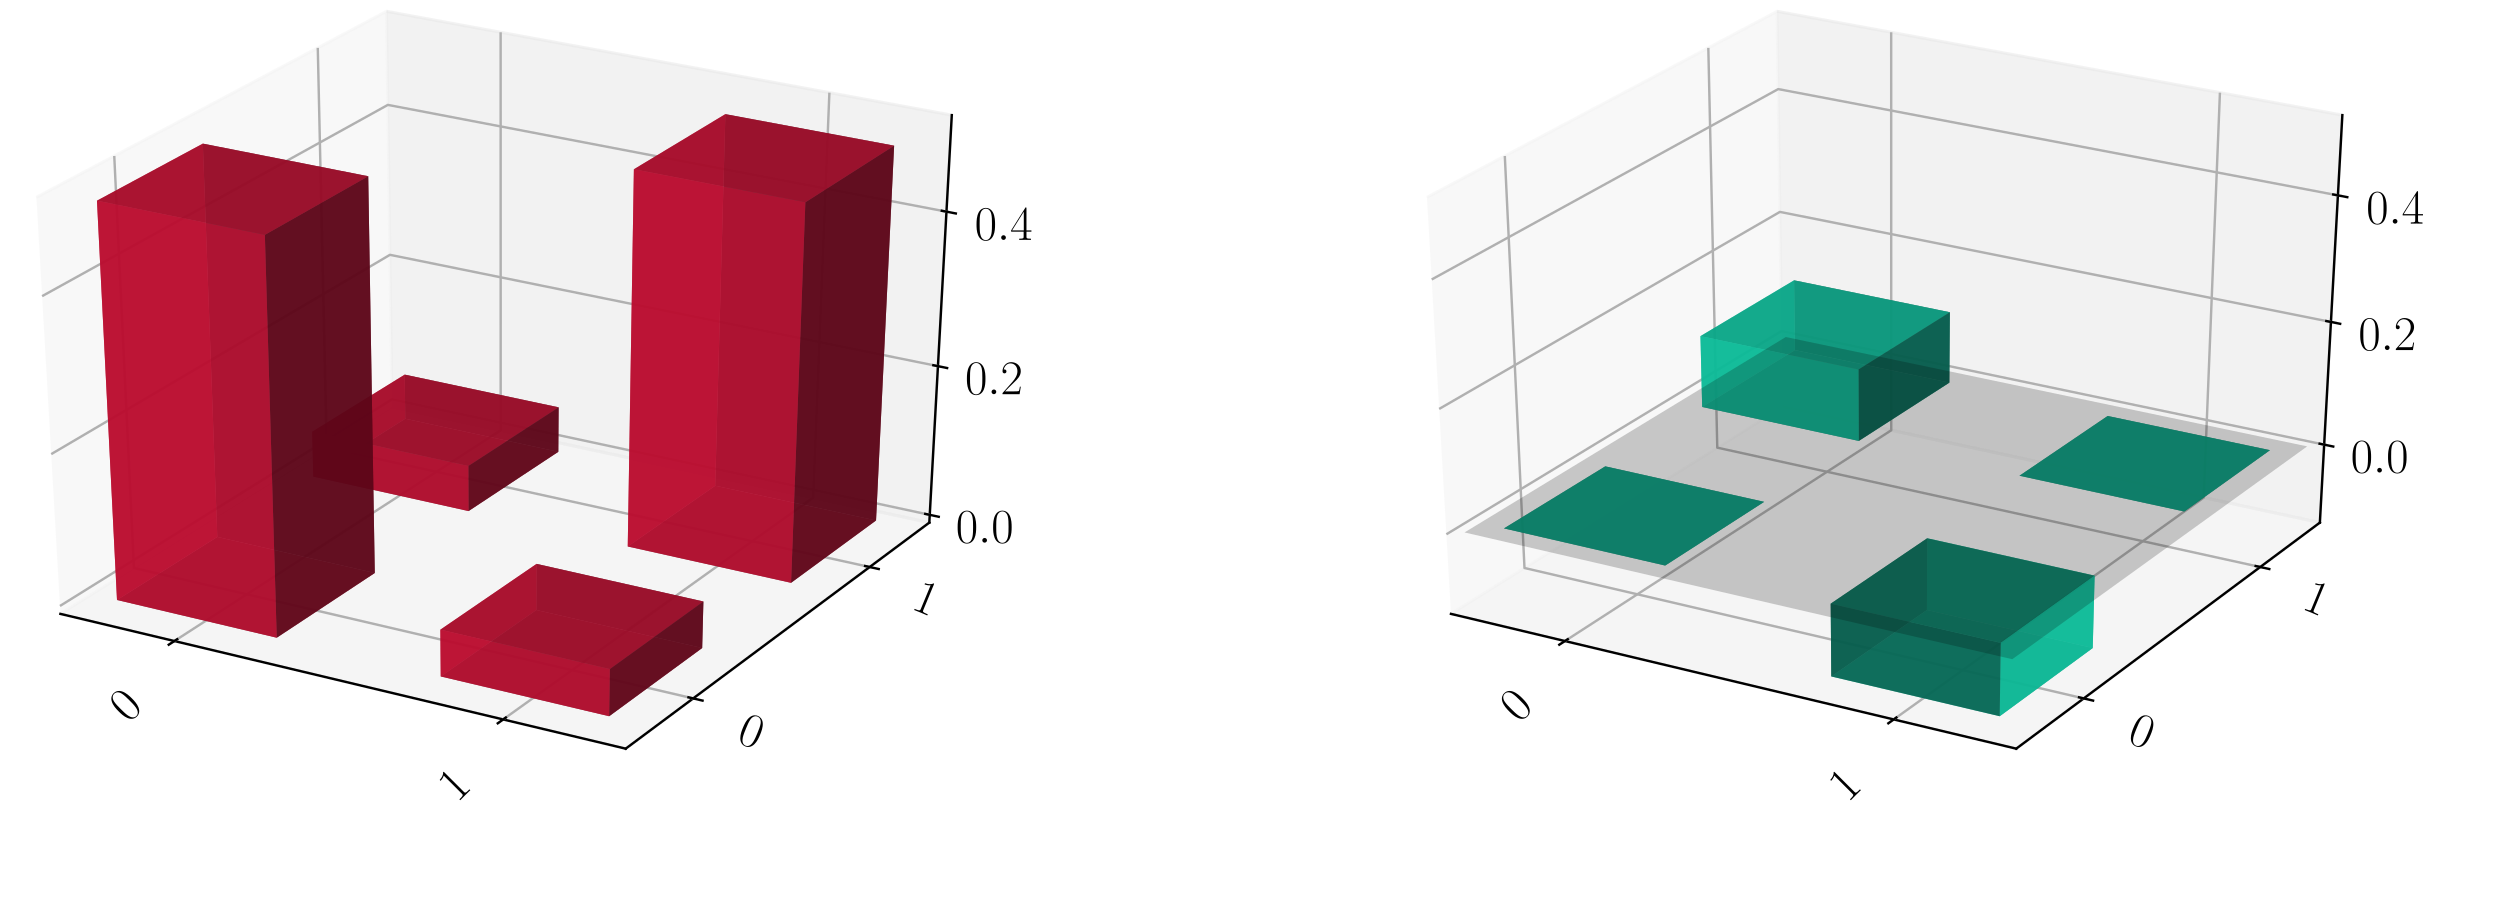 <?xml version="1.0" encoding="utf-8" standalone="no"?>
<!DOCTYPE svg PUBLIC "-//W3C//DTD SVG 1.1//EN"
  "http://www.w3.org/Graphics/SVG/1.1/DTD/svg11.dtd">
<!-- Created with matplotlib (https://matplotlib.org/) -->
<svg height="302.4pt" version="1.1" viewBox="0 0 820.8 302.4" width="820.8pt" xmlns="http://www.w3.org/2000/svg" xmlns:xlink="http://www.w3.org/1999/xlink">
 <defs>
  <style type="text/css">
*{stroke-linecap:butt;stroke-linejoin:round;}
  </style>
 </defs>
 <g id="figure_1">
  <g id="patch_1">
   <path d="M 0 302.4 
L 820.8 302.4 
L 820.8 0 
L 0 0 
z
" style="fill:#ffffff;"/>
  </g>
  <g id="patch_2">
   <path d="M -30.6 262.8 
L 349.855 262.8 
L 349.855 -14.4 
L -30.6 -14.4 
z
" style="fill:#ffffff;"/>
  </g>
  <g id="pane3d_1">
   <g id="patch_3">
    <path d="M 19.835 201.549 
L 128.723 133.585 
L 126.91 3.719 
L 11.951 64.782 
" style="fill:#f2f2f2;opacity:0.5;stroke:#f2f2f2;stroke-linejoin:miter;"/>
   </g>
  </g>
  <g id="pane3d_2">
   <g id="patch_4">
    <path d="M 128.723 133.585 
L 305.112 171.581 
L 312.492 37.799 
L 126.91 3.719 
" style="fill:#e6e6e6;opacity:0.5;stroke:#e6e6e6;stroke-linejoin:miter;"/>
   </g>
  </g>
  <g id="pane3d_3">
   <g id="patch_5">
    <path d="M 19.835 201.549 
L 205.42 245.801 
L 305.112 171.581 
L 128.723 133.585 
" style="fill:#ececec;opacity:0.5;stroke:#ececec;stroke-linejoin:miter;"/>
   </g>
  </g>
  <g id="axis3d_1">
   <g id="line2d_1">
    <path d="M 19.835 201.549 
L 205.42 245.801 
" style="fill:none;stroke:#000000;stroke-linecap:square;stroke-width:0.8;"/>
   </g>
   <g id="Line3DCollection_1">
    <path d="M 57.255 210.471 
L 164.384 141.267 
L 164.365 10.597 
" style="fill:none;stroke:#b0b0b0;stroke-width:0.8;"/>
    <path d="M 165.194 236.209 
L 266.98 163.367 
L 272.304 30.419 
" style="fill:none;stroke:#b0b0b0;stroke-width:0.8;"/>
   </g>
   <g id="xtick_1">
    <g id="line2d_2">
     <path d="M 58.178 209.875 
L 55.405 211.667 
" style="fill:none;stroke:#000000;stroke-linecap:square;stroke-width:0.8;"/>
    </g>
    <g id="text_1">
     <!-- 0 -->
     <defs>
      <path d="M 42 31.844 
C 42 37.969 41.906 48.422 37.703 56.453 
C 34 63.484 28.094 66 22.906 66 
C 18.094 66 12 63.781 8.203 56.562 
C 4.203 49.016 3.797 39.672 3.797 31.844 
C 3.797 26.109 3.906 17.375 7 9.734 
C 11.297 -0.609 19 -2 22.906 -2 
C 27.5 -2 34.5 -0.109 38.594 9.438 
C 41.594 16.375 42 24.5 42 31.844 
z
M 22.906 -0.406 
C 16.5 -0.406 12.703 5.125 11.297 12.75 
C 10.203 18.688 10.203 27.328 10.203 32.953 
C 10.203 40.688 10.203 47.109 11.5 53.234 
C 13.406 61.781 19 64.391 22.906 64.391 
C 27 64.391 32.297 61.672 34.203 53.438 
C 35.5 47.719 35.594 40.984 35.594 32.953 
C 35.594 26.422 35.594 18.375 34.406 12.453 
C 32.297 1.5 26.406 -0.406 22.906 -0.406 
z
" id="CMR17-48"/>
     </defs>
     <g transform="translate(42.153 237.612)rotate(-45)scale(0.16 -0.16)">
      <use transform="scale(0.996)" xlink:href="#CMR17-48"/>
     </g>
    </g>
   </g>
   <g id="xtick_2">
    <g id="line2d_3">
     <path d="M 166.073 235.58 
L 163.433 237.47 
" style="fill:none;stroke:#000000;stroke-linecap:square;stroke-width:0.8;"/>
    </g>
    <g id="text_2">
     <!-- 1 -->
     <defs>
      <path d="M 26.594 63.797 
C 26.594 65.891 26.5 66 25.094 66 
C 21.203 61.359 15.297 59.891 9.703 59.688 
C 9.406 59.688 8.906 59.688 8.797 59.5 
C 8.703 59.297 8.703 59.094 8.703 57 
C 11.797 57 17 57.594 21 59.984 
L 21 7.297 
C 21 3.797 20.797 2.594 12.203 2.594 
L 9.203 2.594 
L 9.203 0 
C 14 0.094 19 0.188 23.797 0.188 
C 28.594 0.188 33.594 0.094 38.406 0 
L 38.406 2.594 
L 35.406 2.594 
C 26.797 2.594 26.594 3.688 26.594 7.297 
z
" id="CMR17-49"/>
     </defs>
     <g transform="translate(150.086 263.768)rotate(-45)scale(0.16 -0.16)">
      <use transform="scale(0.996)" xlink:href="#CMR17-49"/>
     </g>
    </g>
   </g>
  </g>
  <g id="axis3d_2">
   <g id="line2d_4">
    <path d="M 305.112 171.581 
L 205.42 245.801 
" style="fill:none;stroke:#000000;stroke-linecap:square;stroke-width:0.8;"/>
   </g>
   <g id="Line3DCollection_2">
    <path d="M 37.513 51.204 
L 43.974 186.482 
L 227.578 229.304 
" style="fill:none;stroke:#b0b0b0;stroke-width:0.8;"/>
    <path d="M 104.331 15.713 
L 107.269 146.976 
L 285.522 186.165 
" style="fill:none;stroke:#b0b0b0;stroke-width:0.8;"/>
   </g>
   <g id="xtick_3">
    <g id="line2d_5">
     <path d="M 226.042 228.946 
L 230.653 230.022 
" style="fill:none;stroke:#000000;stroke-linecap:square;stroke-width:0.8;"/>
    </g>
    <g id="text_3">
     <!-- 0 -->
     <g transform="translate(241.429 243.361)rotate(-337.5)scale(0.16 -0.16)">
      <use transform="scale(0.996)" xlink:href="#CMR17-48"/>
     </g>
    </g>
   </g>
   <g id="xtick_4">
    <g id="line2d_6">
     <path d="M 284.034 185.838 
L 288.502 186.821 
" style="fill:none;stroke:#000000;stroke-linecap:square;stroke-width:0.8;"/>
    </g>
    <g id="text_4">
     <!-- 1 -->
     <g transform="translate(298.787 199.716)rotate(-337.5)scale(0.16 -0.16)">
      <use transform="scale(0.996)" xlink:href="#CMR17-49"/>
     </g>
    </g>
   </g>
  </g>
  <g id="axis3d_3">
   <g id="line2d_7">
    <path d="M 305.112 171.581 
L 312.492 37.799 
" style="fill:none;stroke:#000000;stroke-linecap:square;stroke-width:0.8;"/>
   </g>
   <g id="Line3DCollection_3">
    <path d="M 305.252 169.037 
L 128.689 131.11 
L 19.685 198.952 
" style="fill:none;stroke:#b0b0b0;stroke-width:0.8;"/>
    <path d="M 307.945 120.221 
L 128.026 83.661 
L 16.812 149.098 
" style="fill:none;stroke:#b0b0b0;stroke-width:0.8;"/>
    <path d="M 310.743 69.496 
L 127.339 34.438 
L 13.821 97.23 
" style="fill:none;stroke:#b0b0b0;stroke-width:0.8;"/>
   </g>
   <g id="xtick_5">
    <g id="line2d_8">
     <path d="M 303.779 168.72 
L 308.201 169.67 
" style="fill:none;stroke:#000000;stroke-linecap:square;stroke-width:0.8;"/>
    </g>
    <g id="text_5">
     <!-- $0.0$ -->
     <defs>
      <path d="M 18.406 4.797 
C 18.406 7.688 16 9.688 13.594 9.688 
C 10.703 9.688 8.703 7.297 8.703 4.891 
C 8.703 2 11.094 0 13.5 0 
C 16.406 0 18.406 2.391 18.406 4.797 
z
" id="CMMI12-58"/>
     </defs>
     <g transform="translate(313.808 178.165)scale(0.16 -0.16)">
      <use transform="scale(0.996)" xlink:href="#CMR17-48"/>
      <use transform="translate(45.69 0)scale(0.996)" xlink:href="#CMMI12-58"/>
      <use transform="translate(72.788 0)scale(0.996)" xlink:href="#CMR17-48"/>
     </g>
    </g>
   </g>
   <g id="xtick_6">
    <g id="line2d_9">
     <path d="M 306.443 119.915 
L 310.953 120.832 
" style="fill:none;stroke:#000000;stroke-linecap:square;stroke-width:0.8;"/>
    </g>
    <g id="text_6">
     <!-- $0.2$ -->
     <defs>
      <path d="M 41.703 15.469 
L 39.906 15.469 
C 38.906 8.391 38.094 7.188 37.703 6.594 
C 37.203 5.797 30 5.797 28.594 5.797 
L 9.406 5.797 
C 13 9.688 20 16.766 28.5 24.938 
C 34.594 30.719 41.703 37.5 41.703 47.391 
C 41.703 59.188 32.297 66 21.797 66 
C 10.797 66 4.094 56.297 4.094 47.297 
C 4.094 43.391 7 42.891 8.203 42.891 
C 9.203 42.891 12.203 43.484 12.203 46.984 
C 12.203 50.094 9.594 51 8.203 51 
C 7.594 51 7 50.891 6.594 50.688 
C 8.5 59.188 14.297 63.391 20.406 63.391 
C 29.094 63.391 34.797 56.5 34.797 47.391 
C 34.797 38.703 29.703 31.219 24 24.734 
L 4.094 2.297 
L 4.094 0 
L 39.297 0 
z
" id="CMR17-50"/>
     </defs>
     <g transform="translate(316.849 129.418)scale(0.16 -0.16)">
      <use transform="scale(0.996)" xlink:href="#CMR17-48"/>
      <use transform="translate(45.69 0)scale(0.996)" xlink:href="#CMMI12-58"/>
      <use transform="translate(72.788 0)scale(0.996)" xlink:href="#CMR17-50"/>
     </g>
    </g>
   </g>
   <g id="xtick_7">
    <g id="line2d_10">
     <path d="M 309.21 69.203 
L 313.812 70.083 
" style="fill:none;stroke:#000000;stroke-linecap:square;stroke-width:0.8;"/>
    </g>
    <g id="text_7">
     <!-- $0.4$ -->
     <defs>
      <path d="M 33.594 64.797 
C 33.594 66.891 33.5 67 31.703 67 
L 2 19.594 
L 2 17 
L 27.797 17 
L 27.797 7.188 
C 27.797 3.594 27.594 2.594 20.594 2.594 
L 18.703 2.594 
L 18.703 0 
C 21.906 0.188 27.297 0.188 30.703 0.188 
C 34.094 0.188 39.5 0.188 42.703 0 
L 42.703 2.594 
L 40.797 2.594 
C 33.797 2.594 33.594 3.594 33.594 7.188 
L 33.594 17 
L 43.797 17 
L 43.797 19.594 
L 33.594 19.594 
z
M 28.094 58.172 
L 28.094 19.594 
L 4 19.594 
z
" id="CMR17-52"/>
     </defs>
     <g transform="translate(320.009 78.769)scale(0.16 -0.16)">
      <use transform="scale(0.996)" xlink:href="#CMR17-48"/>
      <use transform="translate(45.69 0)scale(0.996)" xlink:href="#CMMI12-58"/>
      <use transform="translate(72.788 0)scale(0.996)" xlink:href="#CMR17-52"/>
     </g>
    </g>
   </g>
  </g>
  <g id="axes_1">
   <g id="Poly3DCollection_1">
    <path clip-path="url(#pe5179bf5fe)" d="M 133.052 137.476 
L 132.874 122.994 
L 183.411 133.738 
L 183.306 148.338 
z
" style="fill:#5d0618;fill-opacity:0.8;"/>
    <path clip-path="url(#pe5179bf5fe)" d="M 102.864 156.46 
L 102.508 141.773 
L 132.874 122.994 
L 133.052 137.476 
z
" style="fill:#ba0c2f;fill-opacity:0.8;"/>
    <path clip-path="url(#pe5179bf5fe)" d="M 102.864 156.46 
L 133.052 137.476 
L 183.306 148.338 
L 153.833 167.797 
z
" style="fill:#74081d;fill-opacity:0.8;"/>
    <path clip-path="url(#pe5179bf5fe)" d="M 102.508 141.773 
L 153.769 152.99 
L 183.411 133.738 
L 132.874 122.994 
z
" style="fill:#a30a29;fill-opacity:0.8;"/>
    <path clip-path="url(#pe5179bf5fe)" d="M 153.833 167.797 
L 183.306 148.338 
L 183.411 133.738 
L 153.769 152.99 
z
" style="fill:#5d0618;fill-opacity:0.8;"/>
    <path clip-path="url(#pe5179bf5fe)" d="M 102.864 156.46 
L 153.833 167.797 
L 153.769 152.99 
L 102.508 141.773 
z
" style="fill:#ba0c2f;fill-opacity:0.8;"/>
   </g>
   <g id="Poly3DCollection_2">
    <path clip-path="url(#pe5179bf5fe)" d="M 206.101 179.423 
L 234.813 159.47 
L 287.62 170.884 
L 259.718 191.35 
z
" style="fill:#74081d;fill-opacity:0.8;"/>
    <path clip-path="url(#pe5179bf5fe)" d="M 234.813 159.47 
L 238.156 37.474 
L 293.561 47.825 
L 287.62 170.884 
z
" style="fill:#5d0618;fill-opacity:0.8;"/>
    <path clip-path="url(#pe5179bf5fe)" d="M 206.101 179.423 
L 208.119 55.578 
L 238.156 37.474 
L 234.813 159.47 
z
" style="fill:#ba0c2f;fill-opacity:0.8;"/>
    <path clip-path="url(#pe5179bf5fe)" d="M 259.718 191.35 
L 287.62 170.884 
L 293.561 47.825 
L 264.418 66.416 
z
" style="fill:#5d0618;fill-opacity:0.8;"/>
    <path clip-path="url(#pe5179bf5fe)" d="M 206.101 179.423 
L 259.718 191.35 
L 264.418 66.416 
L 208.119 55.578 
z
" style="fill:#ba0c2f;fill-opacity:0.8;"/>
    <path clip-path="url(#pe5179bf5fe)" d="M 208.119 55.578 
L 264.418 66.416 
L 293.561 47.825 
L 238.156 37.474 
z
" style="fill:#a30a29;fill-opacity:0.8;"/>
   </g>
   <g id="Poly3DCollection_3">
    <path clip-path="url(#pe5179bf5fe)" d="M 176.094 200.277 
L 176.162 185.135 
L 230.942 197.485 
L 230.541 212.751 
z
" style="fill:#5d0618;fill-opacity:0.8;"/>
    <path clip-path="url(#pe5179bf5fe)" d="M 144.7 222.094 
L 144.577 206.735 
L 176.162 185.135 
L 176.094 200.277 
z
" style="fill:#ba0c2f;fill-opacity:0.8;"/>
    <path clip-path="url(#pe5179bf5fe)" d="M 144.7 222.094 
L 176.094 200.277 
L 230.541 212.751 
L 199.997 235.155 
z
" style="fill:#74081d;fill-opacity:0.8;"/>
    <path clip-path="url(#pe5179bf5fe)" d="M 144.577 206.735 
L 200.217 219.668 
L 230.942 197.485 
L 176.162 185.135 
z
" style="fill:#a30a29;fill-opacity:0.8;"/>
    <path clip-path="url(#pe5179bf5fe)" d="M 199.997 235.155 
L 230.541 212.751 
L 230.942 197.485 
L 200.217 219.668 
z
" style="fill:#5d0618;fill-opacity:0.8;"/>
    <path clip-path="url(#pe5179bf5fe)" d="M 144.7 222.094 
L 199.997 235.155 
L 200.217 219.668 
L 144.577 206.735 
z
" style="fill:#ba0c2f;fill-opacity:0.8;"/>
   </g>
   <g id="Poly3DCollection_4">
    <path clip-path="url(#pe5179bf5fe)" d="M 38.414 196.99 
L 71.347 176.279 
L 123.047 188.124 
L 90.858 209.377 
z
" style="fill:#74081d;fill-opacity:0.8;"/>
    <path clip-path="url(#pe5179bf5fe)" d="M 71.347 176.279 
L 66.597 47.153 
L 120.897 57.862 
L 123.047 188.124 
z
" style="fill:#5d0618;fill-opacity:0.8;"/>
    <path clip-path="url(#pe5179bf5fe)" d="M 38.414 196.99 
L 31.837 65.887 
L 66.597 47.153 
L 71.347 176.279 
z
" style="fill:#ba0c2f;fill-opacity:0.8;"/>
    <path clip-path="url(#pe5179bf5fe)" d="M 90.858 209.377 
L 123.047 188.124 
L 120.897 57.862 
L 86.958 77.112 
z
" style="fill:#5d0618;fill-opacity:0.8;"/>
    <path clip-path="url(#pe5179bf5fe)" d="M 38.414 196.99 
L 90.858 209.377 
L 86.958 77.112 
L 31.837 65.887 
z
" style="fill:#ba0c2f;fill-opacity:0.8;"/>
    <path clip-path="url(#pe5179bf5fe)" d="M 31.837 65.887 
L 86.958 77.112 
L 120.897 57.862 
L 66.597 47.153 
z
" style="fill:#a30a29;fill-opacity:0.8;"/>
   </g>
  </g>
  <g id="patch_6">
   <path d="M 425.945 262.8 
L 806.4 262.8 
L 806.4 -14.4 
L 425.945 -14.4 
z
" style="fill:#ffffff;"/>
  </g>
  <g id="pane3d_4">
   <g id="patch_7">
    <path d="M 476.381 201.549 
L 585.269 133.585 
L 583.456 3.719 
L 468.496 64.782 
" style="fill:#f2f2f2;opacity:0.5;stroke:#f2f2f2;stroke-linejoin:miter;"/>
   </g>
  </g>
  <g id="pane3d_5">
   <g id="patch_8">
    <path d="M 585.269 133.585 
L 761.657 171.581 
L 769.037 37.799 
L 583.456 3.719 
" style="fill:#e6e6e6;opacity:0.5;stroke:#e6e6e6;stroke-linejoin:miter;"/>
   </g>
  </g>
  <g id="pane3d_6">
   <g id="patch_9">
    <path d="M 476.381 201.549 
L 661.965 245.801 
L 761.657 171.581 
L 585.269 133.585 
" style="fill:#ececec;opacity:0.5;stroke:#ececec;stroke-linejoin:miter;"/>
   </g>
  </g>
  <g id="axis3d_4">
   <g id="line2d_11">
    <path d="M 476.381 201.549 
L 661.965 245.801 
" style="fill:none;stroke:#000000;stroke-linecap:square;stroke-width:0.8;"/>
   </g>
   <g id="Line3DCollection_4">
    <path d="M 513.8 210.471 
L 620.93 141.267 
L 620.91 10.597 
" style="fill:none;stroke:#b0b0b0;stroke-width:0.8;"/>
    <path d="M 621.74 236.209 
L 723.525 163.367 
L 728.849 30.419 
" style="fill:none;stroke:#b0b0b0;stroke-width:0.8;"/>
   </g>
   <g id="xtick_8">
    <g id="line2d_12">
     <path d="M 514.724 209.875 
L 511.95 211.667 
" style="fill:none;stroke:#000000;stroke-linecap:square;stroke-width:0.8;"/>
    </g>
    <g id="text_8">
     <!-- 0 -->
     <g transform="translate(498.698 237.612)rotate(-45)scale(0.16 -0.16)">
      <use transform="scale(0.996)" xlink:href="#CMR17-48"/>
     </g>
    </g>
   </g>
   <g id="xtick_9">
    <g id="line2d_13">
     <path d="M 622.619 235.58 
L 619.978 237.47 
" style="fill:none;stroke:#000000;stroke-linecap:square;stroke-width:0.8;"/>
    </g>
    <g id="text_9">
     <!-- 1 -->
     <g transform="translate(606.632 263.768)rotate(-45)scale(0.16 -0.16)">
      <use transform="scale(0.996)" xlink:href="#CMR17-49"/>
     </g>
    </g>
   </g>
  </g>
  <g id="axis3d_5">
   <g id="line2d_14">
    <path d="M 761.657 171.581 
L 661.965 245.801 
" style="fill:none;stroke:#000000;stroke-linecap:square;stroke-width:0.8;"/>
   </g>
   <g id="Line3DCollection_5">
    <path d="M 494.059 51.204 
L 500.519 186.482 
L 684.123 229.304 
" style="fill:none;stroke:#b0b0b0;stroke-width:0.8;"/>
    <path d="M 560.876 15.713 
L 563.814 146.976 
L 742.068 186.165 
" style="fill:none;stroke:#b0b0b0;stroke-width:0.8;"/>
   </g>
   <g id="xtick_10">
    <g id="line2d_15">
     <path d="M 682.587 228.946 
L 687.198 230.022 
" style="fill:none;stroke:#000000;stroke-linecap:square;stroke-width:0.8;"/>
    </g>
    <g id="text_10">
     <!-- 0 -->
     <g transform="translate(697.975 243.361)rotate(-337.5)scale(0.16 -0.16)">
      <use transform="scale(0.996)" xlink:href="#CMR17-48"/>
     </g>
    </g>
   </g>
   <g id="xtick_11">
    <g id="line2d_16">
     <path d="M 740.579 185.838 
L 745.047 186.821 
" style="fill:none;stroke:#000000;stroke-linecap:square;stroke-width:0.8;"/>
    </g>
    <g id="text_11">
     <!-- 1 -->
     <g transform="translate(755.332 199.716)rotate(-337.5)scale(0.16 -0.16)">
      <use transform="scale(0.996)" xlink:href="#CMR17-49"/>
     </g>
    </g>
   </g>
  </g>
  <g id="axis3d_6">
   <g id="line2d_17">
    <path d="M 761.657 171.581 
L 769.037 37.799 
" style="fill:none;stroke:#000000;stroke-linecap:square;stroke-width:0.8;"/>
   </g>
   <g id="Line3DCollection_6">
    <path d="M 763.069 145.985 
L 584.921 108.695 
L 474.874 175.418 
" style="fill:none;stroke:#b0b0b0;stroke-width:0.8;"/>
    <path d="M 765.291 105.707 
L 584.375 69.569 
L 472.502 134.264 
" style="fill:none;stroke:#b0b0b0;stroke-width:0.8;"/>
    <path d="M 767.584 64.147 
L 583.812 29.251 
L 470.051 91.755 
" style="fill:none;stroke:#b0b0b0;stroke-width:0.8;"/>
   </g>
   <g id="xtick_12">
    <g id="line2d_18">
     <path d="M 761.582 145.674 
L 766.046 146.608 
" style="fill:none;stroke:#000000;stroke-linecap:square;stroke-width:0.8;"/>
    </g>
    <g id="text_12">
     <!-- $0.0$ -->
     <g transform="translate(771.79 155.146)scale(0.16 -0.16)">
      <use transform="scale(0.996)" xlink:href="#CMR17-48"/>
      <use transform="translate(45.69 0)scale(0.996)" xlink:href="#CMMI12-58"/>
      <use transform="translate(72.788 0)scale(0.996)" xlink:href="#CMR17-48"/>
     </g>
    </g>
   </g>
   <g id="xtick_13">
    <g id="line2d_19">
     <path d="M 763.78 105.405 
L 768.316 106.311 
" style="fill:none;stroke:#000000;stroke-linecap:square;stroke-width:0.8;"/>
    </g>
    <g id="text_13">
     <!-- $0.2$ -->
     <g transform="translate(774.299 114.926)scale(0.16 -0.16)">
      <use transform="scale(0.996)" xlink:href="#CMR17-48"/>
      <use transform="translate(45.69 0)scale(0.996)" xlink:href="#CMMI12-58"/>
      <use transform="translate(72.788 0)scale(0.996)" xlink:href="#CMR17-50"/>
     </g>
    </g>
   </g>
   <g id="xtick_14">
    <g id="line2d_20">
     <path d="M 766.048 63.855 
L 770.659 64.731 
" style="fill:none;stroke:#000000;stroke-linecap:square;stroke-width:0.8;"/>
    </g>
    <g id="text_14">
     <!-- $0.4$ -->
     <g transform="translate(776.888 73.427)scale(0.16 -0.16)">
      <use transform="scale(0.996)" xlink:href="#CMR17-48"/>
      <use transform="translate(45.69 0)scale(0.996)" xlink:href="#CMMI12-58"/>
      <use transform="translate(72.788 0)scale(0.996)" xlink:href="#CMR17-52"/>
     </g>
    </g>
   </g>
  </g>
  <g id="axes_2">
   <g id="Poly3DCollection_5">
    <path clip-path="url(#pd16e4d24c7)" d="M 589.32 114.952 
L 589.038 92.031 
L 640.182 102.517 
L 640.015 125.63 
z
" style="fill:#065d4c;fill-opacity:0.8;"/>
    <path clip-path="url(#pd16e4d24c7)" d="M 558.856 133.616 
L 558.294 110.361 
L 589.038 92.031 
L 589.32 114.952 
z
" style="fill:#0cba97;fill-opacity:0.8;"/>
    <path clip-path="url(#pd16e4d24c7)" d="M 558.856 133.616 
L 589.32 114.952 
L 640.015 125.63 
L 610.279 144.766 
z
" style="fill:#08745e;fill-opacity:0.8;"/>
    <path clip-path="url(#pd16e4d24c7)" d="M 558.294 110.361 
L 610.179 121.315 
L 640.182 102.517 
L 589.038 92.031 
z
" style="fill:#0aa384;fill-opacity:0.8;"/>
    <path clip-path="url(#pd16e4d24c7)" d="M 610.279 144.766 
L 640.015 125.63 
L 640.182 102.517 
L 610.179 121.315 
z
" style="fill:#065d4c;fill-opacity:0.8;"/>
    <path clip-path="url(#pd16e4d24c7)" d="M 558.856 133.616 
L 610.279 144.766 
L 610.179 121.315 
L 558.294 110.361 
z
" style="fill:#0cba97;fill-opacity:0.8;"/>
   </g>
   <g id="Poly3DCollection_6">
    <path clip-path="url(#pd16e4d24c7)" d="M 691.985 136.576 
L 691.985 136.576 
L 745.28 147.802 
L 745.28 147.802 
z
" style="fill:#065d4c;fill-opacity:0.8;"/>
    <path clip-path="url(#pd16e4d24c7)" d="M 663.025 156.202 
L 663.025 156.202 
L 691.985 136.576 
L 691.985 136.576 
z
" style="fill:#065d4c;fill-opacity:0.8;"/>
    <path clip-path="url(#pd16e4d24c7)" d="M 663.025 156.202 
L 691.985 136.576 
L 745.28 147.802 
L 717.145 167.937 
z
" style="fill:#08745e;fill-opacity:0.8;"/>
    <path clip-path="url(#pd16e4d24c7)" d="M 663.025 156.202 
L 717.145 167.937 
L 745.28 147.802 
L 691.985 136.576 
z
" style="fill:#0aa384;fill-opacity:0.8;"/>
    <path clip-path="url(#pd16e4d24c7)" d="M 717.145 167.937 
L 745.28 147.802 
L 745.28 147.802 
L 717.145 167.937 
z
" style="fill:#065d4c;fill-opacity:0.8;"/>
    <path clip-path="url(#pd16e4d24c7)" d="M 663.025 156.202 
L 717.145 167.937 
L 717.145 167.937 
L 663.025 156.202 
z
" style="fill:#065d4c;fill-opacity:0.8;"/>
   </g>
   <g id="Poly3DCollection_7">
    <path clip-path="url(#pd16e4d24c7)" d="M 527.041 153.109 
L 527.041 153.109 
L 579.207 164.763 
L 579.207 164.763 
z
" style="fill:#065d4c;fill-opacity:0.8;"/>
    <path clip-path="url(#pd16e4d24c7)" d="M 493.78 173.487 
L 493.78 173.487 
L 527.041 153.109 
L 527.041 153.109 
z
" style="fill:#065d4c;fill-opacity:0.8;"/>
    <path clip-path="url(#pd16e4d24c7)" d="M 493.78 173.487 
L 527.041 153.109 
L 579.207 164.763 
L 546.705 185.679 
z
" style="fill:#08745e;fill-opacity:0.8;"/>
    <path clip-path="url(#pd16e4d24c7)" d="M 493.78 173.487 
L 546.705 185.679 
L 579.207 164.763 
L 527.041 153.109 
z
" style="fill:#0aa384;fill-opacity:0.8;"/>
    <path clip-path="url(#pd16e4d24c7)" d="M 546.705 185.679 
L 579.207 164.763 
L 579.207 164.763 
L 546.705 185.679 
z
" style="fill:#065d4c;fill-opacity:0.8;"/>
    <path clip-path="url(#pd16e4d24c7)" d="M 493.78 173.487 
L 546.705 185.679 
L 546.705 185.679 
L 493.78 173.487 
z
" style="fill:#065d4c;fill-opacity:0.8;"/>
   </g>
   <g id="Poly3DCollection_8">
    <path clip-path="url(#pd16e4d24c7)" d="M 632.745 176.722 
L 632.639 200.277 
L 687.086 212.751 
L 687.71 189.001 
z
" style="fill:#0cba97;fill-opacity:0.8;"/>
    <path clip-path="url(#pd16e4d24c7)" d="M 601.053 198.199 
L 601.246 222.094 
L 632.639 200.277 
L 632.745 176.722 
z
" style="fill:#065d4c;fill-opacity:0.8;"/>
    <path clip-path="url(#pd16e4d24c7)" d="M 601.246 222.094 
L 656.543 235.155 
L 687.086 212.751 
L 632.639 200.277 
z
" style="fill:#0aa384;fill-opacity:0.8;"/>
    <path clip-path="url(#pd16e4d24c7)" d="M 601.053 198.199 
L 632.745 176.722 
L 687.71 189.001 
L 656.885 211.061 
z
" style="fill:#08745e;fill-opacity:0.8;"/>
    <path clip-path="url(#pd16e4d24c7)" d="M 656.885 211.061 
L 687.71 189.001 
L 687.086 212.751 
L 656.543 235.155 
z
" style="fill:#0cba97;fill-opacity:0.8;"/>
    <path clip-path="url(#pd16e4d24c7)" d="M 601.053 198.199 
L 656.885 211.061 
L 656.543 235.155 
L 601.246 222.094 
z
" style="fill:#065d4c;fill-opacity:0.8;"/>
   </g>
   <g id="Poly3DCollection_9">
    <path clip-path="url(#pd16e4d24c7)" d="M 480.825 174.81 
L 660.662 216.434 
L 757.486 146.555 
L 586.297 110.651 
z
" style="fill-opacity:0.2;"/>
   </g>
  </g>
 </g>
 <defs>
  <clipPath id="pe5179bf5fe">
   <rect height="277.2" width="380.455" x="-30.6" y="-14.4"/>
  </clipPath>
  <clipPath id="pd16e4d24c7">
   <rect height="277.2" width="380.455" x="425.945" y="-14.4"/>
  </clipPath>
 </defs>
</svg>
